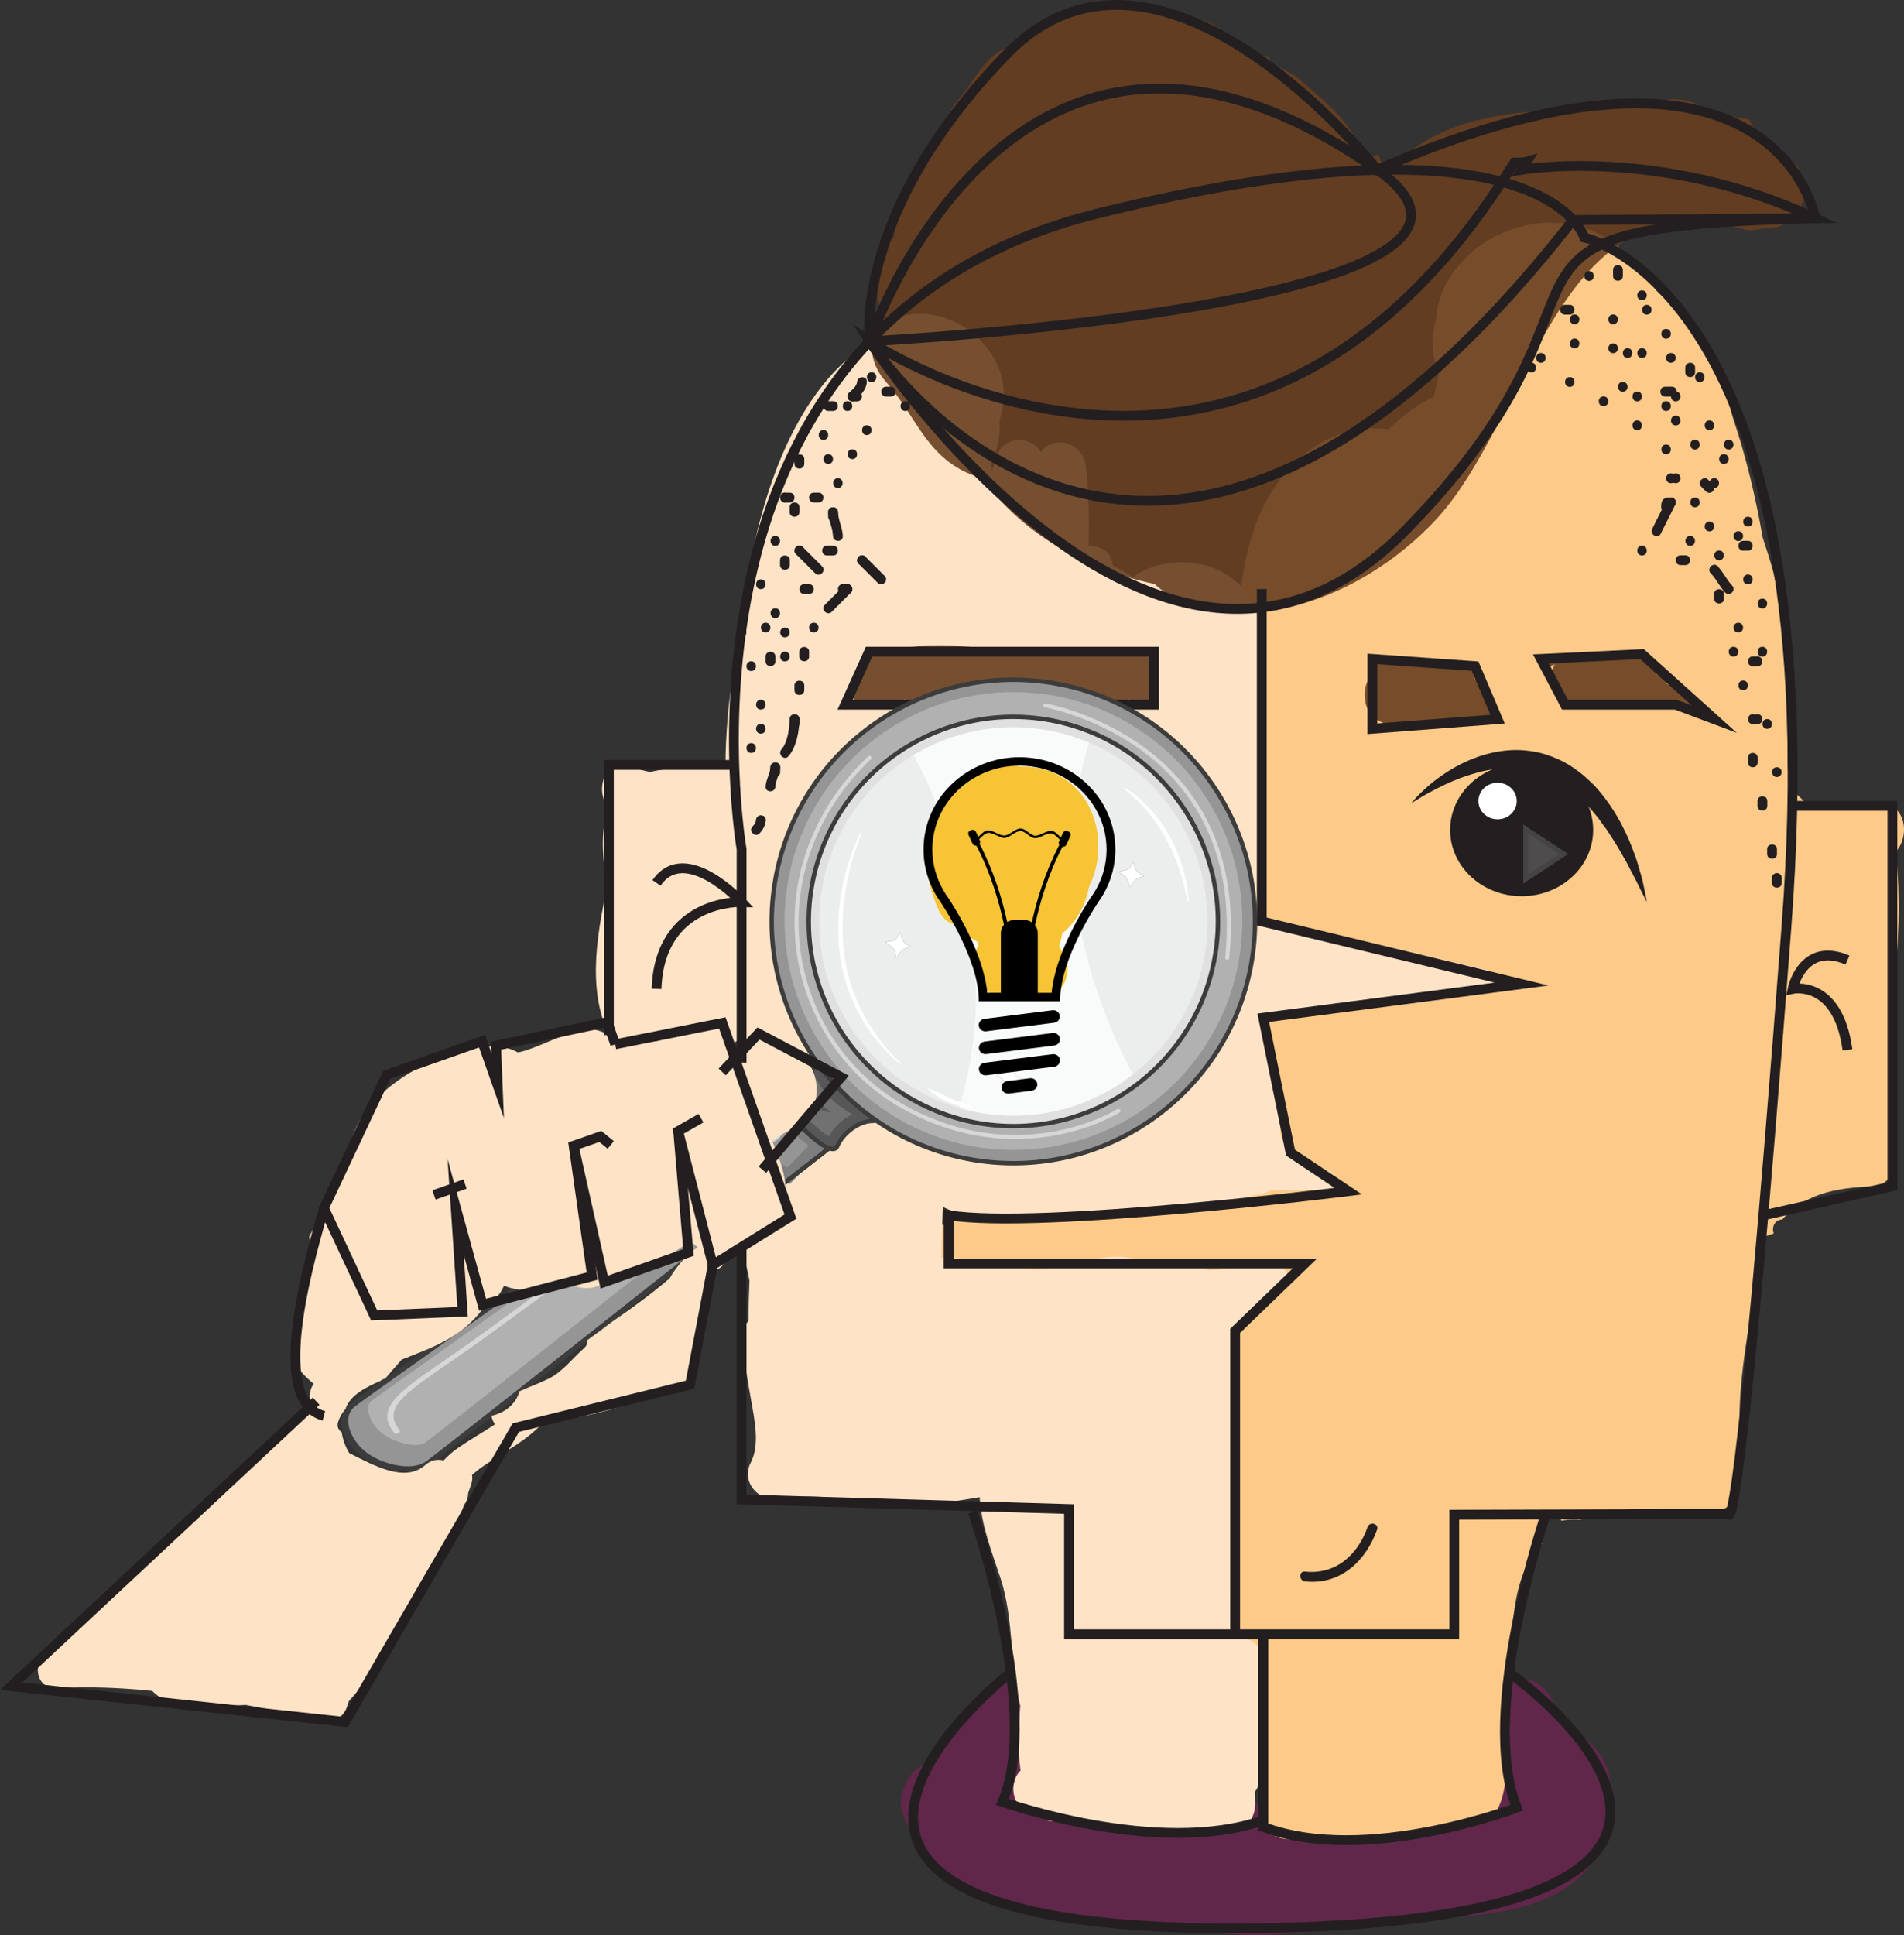 <?xml version="1.0" encoding="utf-8"?>
<!-- Generator: Adobe Illustrator 17.0.0, SVG Export Plug-In . SVG Version: 6.00 Build 0)  -->
<!DOCTYPE svg PUBLIC "-//W3C//DTD SVG 1.1//EN" "http://www.w3.org/Graphics/SVG/1.1/DTD/svg11.dtd">
<svg version="1.1" id="Layer_1" xmlns="http://www.w3.org/2000/svg" xmlns:xlink="http://www.w3.org/1999/xlink" x="0px" y="0px"
	 width="241.435px" height="245.306px" viewBox="0 0 241.435 245.306" enable-background="new 0 0 241.435 245.306"
	 xml:space="preserve">
<rect x="0" y="0" width="241.435" height="245.306" fill="#333333" stroke="none"/>
<g>
	<path fill="#61274B" d="M198.682,218.786c-0.367-0.221-0.727-0.343-1.078-0.408c-0.158-0.784-0.371-1.589-0.647-2.419
		c-0.929-2.776-3.798-3.908-6.396-2.602c-7.356,3.698-8.206,13.566-15.253,17.719c-1.395,0.821-2.859,1.482-4.371,2.017
		c-0.041-1.621-0.988-3.079-3.146-3.38c-10.127-1.417-20.16-2.495-30.305-0.622c-1.185,0.219-2.036,0.92-2.55,1.831
		c-1.34-0.576-2.655-1.182-3.958-1.799c0.121-0.542,0.227-1.083,0.322-1.623c1.913-0.973,3.639-2.308,5.188-3.829
		c2.864-2.814-1.536-7.209-4.397-4.398c-0.264,0.258-0.537,0.483-0.809,0.72c-0.107-0.467-0.236-0.935-0.396-1.402
		c0.431-0.234,0.849-0.453,1.241-0.655c3.571-1.828,0.423-7.196-3.14-5.37c-4.492,2.301-9.415,6.033-10.896,10.851
		c-1.861,0.346-3.298,2.012-3.622,3.82c-0.338,0.794-0.38,1.753,0.071,2.856c5.15,12.568,22.41,14.91,36.613,14.569
		c7.26,1.108,14.569,0.881,21.639-1.407c0.482,0.39,1.119,0.631,1.928,0.608c1.256-0.035,2.922-0.311,4.817-0.782
		c10.751,0.101,22.595-1.451,24.306-12.076c0.139-0.851-0.049-1.587-0.413-2.193C204.998,225.504,204.049,222.023,198.682,218.786z"
		/>
	<path fill="#FDCA89" d="M240.393,107.98c1.975-2.188,1.152-6.521-2.539-6.246c-0.248,0.018-0.5,0.041-0.748,0.062
		c-0.442-0.04-0.899-0.001-1.347,0.112c-2.111,0.185-4.257,0.377-6.38,0.356c-0.713-0.831-1.512-1.582-2.369-2.256
		c-0.098-0.969-0.215-1.937-0.34-2.903c0.002-6.766-0.109-13.506-0.945-20.25c-0.371-2.993-1.264-5.863-2.214-8.719
		c-0.88-5.112-2.087-10.182-3.78-15.199c-0.941-3.43-2.152-6.756-3.881-9.915c-1.422-2.594-3.839-4.289-5.841-6.206
		c-0.681-1.175-1.563-2.209-2.583-3.101c-8.113-10.856-24.58-4.014-25.332,6.727c-0.597,2.208-0.591,4.543,0.268,6.771
		c0.027,0.072,0.058,0.143,0.086,0.215c-0.221,0.935-0.422,1.874-0.626,2.814c-2.128,1.079-4.046,2.499-5.759,4.172
		c-3.829-0.529-7.867,0.634-11.331,3.744c-7.329,6.584-7.956,17.526-7.682,26.697c0.315,10.529,0.875,20.936,0.875,31.496
		c0,11.572-0.14,23.131-0.286,34.695c-0.261,0.039-0.518,0.099-0.766,0.186c-6.289,0.68-12.514,1.695-18.853,1.817
		c-6.779,0.131-13.222,0.218-19.651,2.622c-3.098,1.157-3.995,6.497,0,7.197c6.968,1.221,13.818,2.777,20.933,2.452
		c5.098-0.233,10.025-1.886,14.982-3.35c-0.433,9.673-1.243,19.331-0.121,28.994c1.506,12.983,5.698,25.409,5.627,38.593
		c-0.016,2.946,2.769,4.078,4.941,3.42c0.229,0.147,0.465,0.284,0.705,0.414c3.55-0.131,7.085-0.383,10.64-0.592
		c3.6-0.212,7.926-0.056,11.067-2.052c0.623-0.396,1.223-0.163,1.564,0.289c1.104-1.109,1.867-2.759,2.183-5.212
		c0.302-2.351,0.411-4.632,0.548-6.898c-0.16-0.248-0.258-0.548-0.211-0.901c0.869-6.426-0.848-17.184,4.311-22.351v-2.505
		c0-1.477,2.061-1.599,2.443-0.393c0.779-0.14,1.57-0.198,2.354-0.114c4.893-1.875,10.72-1.443,15.771-0.71
		c0.258,0.037,0.438,0.145,0.583,0.274c0.321-0.2,0.623-0.419,0.894-0.669c2.824-0.384,3.682-3.552,2.559-5.624
		c0.443-2.606,0.389-5.396,0.455-7.416c0.152-4.766,1.012-9.449,1.768-14.148c0.295-1.446,0.531-2.908,0.705-4.371
		c0.041-0.335,0.125-1.243,0.197-2.306c0.029-0.277,0.066-0.553,0.092-0.83c0.527-0.143,1.043-0.326,1.561-0.499
		c-0.289-0.734,0.066-1.741,1.078-1.769c3.189-3.646,7.641-4.072,12.242-4.241c0.012-0.016,0.026-0.03,0.039-0.046
		c1.902-0.918,2.174-2.696,1.506-4.204c0.178-1.266,0.199-2.548,0.168-3.668c-0.016-0.543-0.029-1.064-0.045-1.599
		c0.858-1.341,0.676-3.012-0.096-4.247c-0.061-3.449-0.032-6.846,0.317-10.47C240.719,120.034,241.061,114.015,240.393,107.98z"/>
	<path fill="#FFE3C6" d="M188.423,122.925c-9.505-2.083-18.917-4.853-28.632-5.501V80.896c0-9.253-10.342-11.833-16.114-7.748
		c-0.849-0.501-1.698-0.992-2.552-1.486c-0.131-1.706-1.601-2.517-3.1-2.443c0.119-3.337,0.037-6.699-0.316-10.094
		c-0.309-2.972-4.227-4.181-5.699-1.784c-1.221-2.161-4.809-2.191-5.695,0.645c-0.186,0.589-0.354,1.181-0.523,1.772
		c-0.026-0.385-0.051-0.771-0.082-1.156c0.826-1.67,1.184-3.521,1.032-5.342c3.597-10.477-11.546-18.991-17.47-9.13
		c-8.705,6.004-12.785,19.109-14.369,28.784c-1.221,7.452-2.887,15.917-2.91,24.114c-3.146,0.403-6.644,0.096-9.541,0.844
		c-0.783-0.155-1.574-0.366-2.385-0.695c-3.238-1.316-4.867,3.08-2.812,5.22c-0.115,0.292-0.231,0.581-0.328,0.908
		c-0.752,2.578-0.546,5.73,0.136,8.889c-1.598,7.024-2.648,14.395,0.736,20.031c1.473,2.454,4.629,1.551,5.563-0.418
		c0.041-0.01,0.084-0.008,0.126-0.02c1.321-0.322,2.942-0.865,4.596-1.265c0.633,0.567,1.306,1.096,2.028,1.573
		c1.146,0.761,2.848,0.445,3.828-0.52c0.09,1.612,0.183,3.223,0.276,4.829c0.108,1.846,0.494,3.417,1.103,4.766
		c-0.254,2.242-0.459,4.486-0.602,6.738c-0.043,0.09-0.09,0.172-0.125,0.27c-1.665,4.435-0.951,8.354,0.174,12.849
		c0.109,0.437,0.183,0.879,0.27,1.319c-0.07,1.704-0.115,3.408-0.128,5.109c-0.467,0.496-0.766,1.179-0.739,2.075
		c0.08,2.626,0.605,5.224,1.047,7.808c0.411,2.41,1.192,5.74,0,8.039c-1.436,2.765,1.49,5.268,3.732,4.573
		c0.031-0.002,0.059,0,0.09-0.005c1.693-0.242,3.383-0.262,5.071-0.182c0.601,0.361,1.319,0.594,2.189,0.605
		c1.096,0.014,2.177-0.035,3.255-0.108c1.46,0.167,2.919,0.334,4.379,0.431c3.32,0.22,6.836-0.302,10.29-0.894
		c0.202,3.501,1.497,6.778,2.642,10.259c1.705,5.188,1.174,10.883,2.512,16.22c-0.268,2.746-0.345,5.487,0.031,8.179
		c-1.715,1.679-1.027,5.411,2.083,5.411c0.046,0,0.085-0.011,0.129-0.012c0.41,0.394,0.88,0.71,1.375,0.991
		c4.928,0.259,9.788,1.233,14.733,1.443c2.738,0.117,7.207,0.822,10.069-0.491c0.853-0.819,1.38-1.984,1.373-3.176
		c-0.003-0.504-0.014-1.008-0.02-1.511c0.328-0.434,0.566-0.96,0.642-1.599c0.588-4.96,0.33-9.948,0.311-14.929
		c-0.005-1.407-0.779-2.309-1.775-2.729c-0.508-0.896-1.332-1.502-2.268-1.815v-29.2c0.281-2.838,0.545-5.679,0.622-8.553
		c0.003-0.096-0.029-0.166-0.044-0.25c0.42-0.464,0.953-0.91,1.628-1.344c1.995-1.282,3.417-2.364,4.777-4.309
		c0.508-0.728,0.106-1.374-0.512-1.645c-0.202-0.238-0.476-0.421-0.815-0.473c-0.229-0.082-0.488-0.067-0.758,0.024
		c-0.75,0.104-1.502,0.184-2.252,0.27c-0.447-0.366-1.109-0.487-1.66,0.005c-0.047,0.042-0.095,0.077-0.141,0.119
		c-0.1,0.03-0.191,0.064-0.287,0.096c-1.139,0.108-2.281,0.181-3.422,0.256c-0.561-0.562-1.303-0.921-2.113-0.836
		c-1.665,0.174-3.332,0.245-5.001,0.279c-1.72-1.091-4.063-1.339-6.108-1.057c-2.986,0.41-5.49,1.555-8.58,1.506
		c-3.526-0.056-7.081-1.008-10.564-1.506c-0.516-0.074-0.994-0.044-1.453,0.03c0.022-2.15,0.104-4.303,0.18-6.452
		c3.231,1.657,8.154,1.493,11.375,1.312c8.953-0.505,19.613,0.167,28.11-2.821h0.177c0.665,0,1.283-0.224,1.793-0.591
		c1.711-0.008,3.42-0.024,5.13-0.026c0.722,0.098,1.507,0.095,2.379-0.05c1.581-0.26,0.909-2.658-0.661-2.399
		c-0.09,0.016-0.174,0.016-0.262,0.025c-0.109-0.03-0.211-0.069-0.341-0.069c-0.323,0-0.644,0.004-0.967,0.005
		c-1.862-0.421-3.089-2.257-3.951-4.663c0.263-4.939-1.768-10.208-1.917-15.13c2.928-0.238,5.861-0.386,8.785-0.797
		c4.799-0.675,9.529-1.786,14.329-2.43h2.382c0.331,0,0.578-0.123,0.771-0.292c0.357,0.082,0.715,0.169,1.074,0.247
		C189.327,125.668,189.991,123.269,188.423,122.925z M113.854,142.87c-0.684-0.48-1.523-0.726-2.308-0.66
		c0.292-1.1-0.134-2.104-0.894-2.788v-0.097c2.121-0.158,4.307-1.106,6.032-2.56c0.049,0.373,0.074,0.759,0.134,1.124
		c0.323,1.648,0.479,3.318,0.516,4.999C116.172,142.887,115.011,142.883,113.854,142.87z M139.872,143.833
		c-5.148,2.281-10.925,0.11-16.184-0.614c0.033-1.013-0.076-2.044-0.23-3c-0.579-3.6-0.894-7.119-0.878-10.582
		c1.417,0.215,2.882-0.421,3.2-2.198c0.548-3.057,1.21-6.099,1.936-9.133c0.555-0.229,1.072-0.65,1.482-1.319
		c3.246-5.281,4.436-11.209,5.551-17.192c0.777-0.795,1.563-1.569,2.344-2.302c1.019-0.958,1.959-1.856,2.795-2.79v45.283
		c0,1.359,0.235,2.563,0.637,3.63C140.309,143.665,140.092,143.735,139.872,143.833z"/>
	<path opacity="0.9" fill="#683F21" d="M227.937,21.044c-2.579-1.442-4.753-3.184-6.132-5.894c-1.623-0.336-3.24-0.582-4.848-0.72
		c-1.491-1.401-3.588-2.195-6.113-1.71c-2.445,0.469-4.892,0.826-7.279,1.235c-10.377-0.26-21.324,0.445-27.856,8.113
		c-0.267-0.861-0.601-1.697-0.958-2.515c-0.598,0.505-1.783,0.454-2.182-0.522c-1.684-4.14-5.066-6.554-8.219-9.339
		c-0.868-0.532-1.771-1.004-2.707-1.414c-0.482-0.211-0.651-0.583-0.639-0.964c-1.369-0.467-2.765-0.871-4.209-1.146
		c-1.125-2.264-3.465-3.853-6.128-3.853h-2.423c-0.646-0.478-1.379-0.86-2.186-1.103c-2.549-0.767-5.117-0.578-7.727-0.555
		c-1.938,0.017-3.705,0.854-4.96,2.177c-0.208,0.067-0.415,0.121-0.623,0.193c-1.294,0.45-2.554,1.013-3.779,1.651
		c0.044,0.533-0.202,1.072-0.878,1.239c-3.173,0.781-4.799,4.951-6.907,7.139c-0.054,0.056-0.114,0.075-0.17,0.118
		c-1.569,3.111-2.816,6.459-4.921,9.268c-0.326,0.438-0.797,0.576-1.234,0.524c-0.205,1.21-0.334,2.426-0.418,3.646
		c-0.617,0.997-0.971,2.156-1.055,3.342c-2.176,2.733-2.73,6.656-1.658,10c-1.567,2.422-1.838,5.716,0.617,8.46
		c3.8,4.253,5.045,9.403,10.795,11.75c0.498,0.203,1.014,0.374,1.535,0.534c2.5,3.616,5.994,6.602,9.885,8.856
		c3.578,2.071,7.632,3.595,11.845,4.479c1.98,1.86,4.687,3.127,8.284,3.494c10.152,1.038,20.176-4.149,27.045-11.281
		c12.441-12.92,15.473-43.897,39.27-37.22c0.314,0.089,0.621,0.149,0.922,0.196c1.176-0.166,2.348-0.318,3.521-0.426
		c1.832-0.818,3.123-2.514,3.688-4.439C228.745,23.245,228.375,22.128,227.937,21.044z"/>
	<path opacity="0.9" fill="#683F21" d="M188.723,88.407c-0.158-0.1-0.329-0.166-0.493-0.25c-0.341-0.905-0.767-1.606-1.27-2.168
		c0.032-0.455,0.151-0.874-0.03-1.318c-0.105-0.261-0.299-0.458-0.599-0.457c-0.612,0.001-1.251-0.009-1.825,0.229
		c-0.007,0.002-0.01,0.007-0.017,0.011c-1.011-0.307-2.196-0.434-3.584-0.469c-1.091-0.027-2.413-0.023-3.661,0.174
		c-0.292-0.452-0.784-0.775-1.488-0.775c-1.35,0-1.941,1.174-1.777,2.205c-0.635,0.651-1.009,1.553-0.928,2.817
		c0.381,5.937,11.146,3.544,14.73,3.478C189.655,91.85,190.305,89.387,188.723,88.407z"/>
	<path opacity="0.9" fill="#683F21" d="M214.635,89.067c-1.151-0.889-2.155-1.831-3.392-2.459c0.052-0.119,0.108-0.232,0.153-0.363
		c0.123-0.375-0.208-0.806-0.601-0.788c-0.251,0.011-0.466,0.046-0.671,0.093c0.198-1.734-1.778-2.68-3.225-2.939
		c-1.899-0.34-3.736,0.016-5.531,0.64c-0.425,0.147-0.893,0.327-1.356,0.533c-1.372-0.632-3.063-1.221-4.169-0.219
		c-0.598,0.54,0.285,1.417,0.879,0.88c0.117-0.106,0.272-0.163,0.445-0.198c-0.512,0.696-0.566,1.77,0.037,2.459
		c-0.184,1.367,0.705,2.709,2.164,2.977c1.613,0.296,3.336,0.034,4.945-0.157c1.297-0.153,2.691-0.281,3.983-0.619
		c0.29-0.012,0.579-0.007,0.862,0.018c0.372,0.361,0.865,0.497,1.378,0.232c1.213,0.293,2.398,0.757,3.616,1.046
		C214.887,90.376,215.172,89.481,214.635,89.067z"/>
	<path opacity="0.9" fill="#683F21" d="M146.249,86.826c-0.184-0.984-0.223-2.071-0.416-3.11c-0.184-1.001-1.378-1.555-2.295-1.302
		c-0.248,0.068-0.455,0.182-0.635,0.322c-0.646-0.15-1.361-0.107-2.098,0.243c-0.145,0.069-0.307,0.112-0.459,0.169
		c-3.091-0.041-6.178-0.171-9.265-0.332c-0.255-0.157-0.566-0.256-0.94-0.262c-4.432-0.073-12.482-1.777-17.698,0.203
		c-0.29-0.249-0.675-0.409-1.169-0.409c-1.373,0-1.958,1.212-1.766,2.255c-0.631,0.66-1.138,1.459-1.484,2.432
		c-0.569,1.598,1.041,2.545,2.327,2.19c0.581,0.434,1.36,0.428,2.072,0.124c0.769-0.327,1.568-0.524,2.379-0.671
		c0.26,0.371,0.668,0.637,1.221,0.696c0.492,0.585,1.253,0.947,2.3,0.852c4.971-0.457,10.059-0.771,15.05-0.594
		c3.366,0.119,6.646,0.271,9.778-0.957c0.477,0.426,1.191,0.613,1.793,0.448C145.987,88.836,146.432,87.826,146.249,86.826z"/>
	<polygon fill="none" stroke="#231F20" stroke-width="1.244" stroke-miterlimit="10" points="146.342,82.617 146.342,89.333 
		107.165,89.333 110.196,82.617 	"/>
	<g>
		<g>
			<g>
				<path fill="#969595" d="M44.729,178.1c2.211-1.74,52.52-37.183,54.09-38.304c0.914-0.653,2.666,0.577,4.227,2.013
					c1.861,1.21,3.449,2.562,2.574,3.245c-1.504,1.172-49.02,38.776-51.348,40.425c-2.25,1.594-6.315,0.275-8.102-1.095
					l-0.002,0.002c-0.024-0.017-0.045-0.037-0.067-0.053c-0.024-0.02-0.051-0.038-0.075-0.056l0.002-0.002
					C44.257,182.894,42.592,179.781,44.729,178.1z"/>
				<path fill="#B1B1B1" d="M47.094,177.605c1.479-1.163,28.182-20.007,41.326-29.282c0.903,1.681,2.523,3.093,4.468,3.89
					c-12.466,9.852-37.429,29.571-38.973,30.666c-1.05,0.742-3.903,0.012-5.35-1.096c-0.011-0.006-0.072-0.054-0.072-0.054
					l-0.049-0.038c-1.182-0.923-2.008-2.564-1.707-3.553C46.801,177.926,46.917,177.744,47.094,177.605z"/>
				<path fill="#3B3C3B" d="M99.454,139.299c-0.334,0.007-0.643,0.106-0.895,0.285l-6.856,4.841
					c-14.771,10.421-45.508,32.105-47.251,33.478l0,0c-2.313,1.821-0.727,5.065,1.246,6.607l0.107,0.081
					c0.001,0.003,0.043,0.032,0.045,0.034c2,1.531,6.24,2.792,8.678,1.066c1.832-1.297,30.83-24.213,44.766-35.226l6.602-5.213
					c0.238-0.187,0.374-0.419,0.389-0.673c0.041-0.724-0.918-1.714-2.898-2.996C101.694,140.027,100.406,139.28,99.454,139.299z
					 M46.483,184.14c0,0-0.023-0.019-0.057-0.045c0,0-0.045-0.035-0.074-0.061c-1.395-1.087-2.562-3.131-2.1-4.652
					c0.123-0.408,0.365-0.78,0.753-1.083c1.723-1.356,33.597-23.844,47.208-33.445l6.862-4.845c0.05-0.036,0.12-0.073,0.258-0.075
					c0.397-0.008,1.364,0.253,3.409,2.13c2.395,1.556,2.723,2.296,2.705,2.597c-0.005,0.104-0.057,0.157-0.104,0.194l-6.605,5.217
					c-12.841,10.148-42.914,33.913-44.723,35.193C52.096,186.627,48.276,185.511,46.483,184.14z"/>
			</g>
			<g>
				<path fill="#7E7E7E" d="M94.981,144.414c3.258-2.925,5.529-4.961,5.782-5.192c0.578-0.526,1.845,0.692,2.998,2.083
					c1.341,1.208,2.507,2.524,1.958,3.08c-0.244,0.247-2.43,2.492-5.554,5.7C97.84,148.889,96.051,146.841,94.981,144.414z"/>
				<path fill="#969595" d="M99.325,141.656c0.691,1.516,1.931,2.656,3.225,3.574c-1.234,1.266-2.582,2.634-2.727,2.782
					c-1.399-0.878-2.572-2.17-3.398-3.753C96.723,143.992,98.145,142.714,99.325,141.656z"/>
				<path fill="#3B3C3B" d="M101.944,138.982c-0.221-0.046-0.432-0.007-0.607,0.113l-4.439,2.992l-2.003,1.351
					c-0.101,0.067-0.146,0.192-0.112,0.309c0.768,2.7,2.352,5.001,4.461,6.484c0.1,0.072,0.235,0.068,0.332-0.007l6.286-4.877
					c0.17-0.13,0.272-0.317,0.296-0.542c0.07-0.643-0.508-1.684-1.742-3.148C103.385,139.991,102.576,139.116,101.944,138.982z
					 M99.411,149.641c-1.873-1.375-3.291-3.439-4.022-5.862c0.302-0.202,1.822-1.227,1.822-1.227l4.441-2.995
					c0.036-0.025,0.084-0.047,0.174-0.028c0.266,0.056,0.891,0.445,2.134,2.454c1.495,1.776,1.669,2.491,1.64,2.759
					c-0.002,0.022-0.007,0.042-0.012,0.059c-0.016,0.052-0.043,0.079-0.068,0.1l-5.053,3.92
					C100.467,148.822,99.672,149.439,99.411,149.641z"/>
			</g>
			<g>
				<path fill="#575757" d="M110.749,142.091c-1.738-0.033-3.84,1.463-4.602,3.234c-0.863,2.002-8.229-5.704-6.523-6.225
					c1.254-0.384,3.319-2.34,3.649-4.423C103.604,132.595,112.591,142.125,110.749,142.091z"/>
				<path fill="#717171" d="M101.823,138.766c0.872,1.186,2.133,2.061,3.595,2.294c-1.16-0.975-2.347-1.767-2.931-2.95
					c0.391-0.43,0.748-0.914,1.037-1.44c0.82,2.013,2.606,3.477,4.558,4.595c-1.21,0.581-2.312,1.582-2.944,2.769
					c-1.131-0.468-3.837-3.134-4.516-4.423C101.01,139.404,101.421,139.116,101.823,138.766z"/>
				<path fill="#3B3C3B" d="M103.706,134.105c-0.379-0.041-0.651,0.16-0.709,0.528c-0.316,1.985-2.288,3.841-3.455,4.198
					c-0.309,0.095-0.473,0.352-0.451,0.703c0.104,1.649,4.453,6.061,6.289,6.38c0.662,0.115,0.926-0.25,1.024-0.479
					c0.729-1.691,2.716-3.095,4.339-3.065l0,0c0.306,0.006,0.515-0.174,0.534-0.458C111.37,140.491,105.354,134.289,103.706,134.105
					z M110.707,141.815c-1.818-0.008-4.016,1.536-4.817,3.398c-0.032,0.072-0.091,0.206-0.413,0.149
					c-1.68-0.292-5.749-4.61-5.826-5.863c-0.003-0.032-0.003-0.055,0-0.073c0.007-0.045,0.029-0.051,0.055-0.06
					c1.331-0.407,3.49-2.42,3.845-4.646c0,0,0.012-0.041,0.015-0.053c0-0.002,0-0.004,0-0.004c0.002-0.001,0.279-0.097,1.338,0.687
					C107.403,137.203,110.627,141.053,110.707,141.815z"/>
			</g>
			<g>
				<circle fill="#969595" cx="128.497" cy="116.816" r="30.642"/>
				<circle fill="#B1B1B1" cx="128.507" cy="116.757" r="29.016"/>
				<path fill="#3B3C3B" d="M133.358,86.279c-16.838-2.681-32.719,8.838-35.398,25.676c-2.68,16.839,8.838,32.72,25.678,35.4
					c16.838,2.68,32.719-8.838,35.398-25.678C161.717,104.84,150.198,88.959,133.358,86.279z M123.724,146.801
					c-16.533-2.631-27.844-18.224-25.211-34.757c2.632-16.533,18.224-27.844,34.757-25.212
					c16.535,2.633,27.844,18.225,25.211,34.759C155.85,138.123,140.258,149.434,123.724,146.801z"/>
			</g>
			<circle fill="#E0E0E0" cx="128.498" cy="116.817" r="25.943"/>
			<circle opacity="0.6" fill="#F4F5F5" cx="128.497" cy="116.816" r="24.617"/>
			<path opacity="0.7" fill="#FFFFFF" d="M123.338,120.48c-1.093-8.34-3.369-17.114-7.479-24.783
				c4.786-2.867,10.567-4.136,16.508-3.19c2.019,0.322,3.935,0.883,5.735,1.644c-4.422,14.352-1.25,29.146,5.563,42.049
				c-5.197,4.066-12.005,6.047-19.037,4.927c-1.027-0.163-2.025-0.395-3-0.676C123.496,134.052,124.309,127.408,123.338,120.48z"/>
			<path fill="#3B3C3B" d="M132.62,90.921c-14.279-2.273-27.745,7.495-30.019,21.774c-2.272,14.279,7.495,27.746,21.774,30.019
				c14.279,2.273,27.745-7.495,30.019-21.774C156.666,106.659,146.899,93.194,132.62,90.921z M124.463,142.159
				c-13.975-2.224-23.533-15.402-21.31-29.376c2.226-13.974,15.403-23.533,29.378-21.309c13.974,2.225,23.532,15.403,21.309,29.377
				C151.616,134.825,138.438,144.384,124.463,142.159z"/>
			<g>
				<path fill="#FFFFFF" d="M142.487,99.852c-0.109,0.132,3.156,2.302,5.385,6.493c2.262,4.144,2.623,8.025,2.805,7.992
					c0.12,0.029-0.006-3.993-2.329-8.253C146.053,101.773,142.51,99.71,142.487,99.852z"/>
				<path fill="#FFFFFF" d="M117.74,138.018c-0.083,0.1,0.983,1.034,2.569,1.731c1.602,0.662,3.027,0.751,3.036,0.624
					c0.022-0.173-1.288-0.49-2.823-1.125C119,138.58,117.842,137.882,117.74,138.018z"/>
				<path fill="#FFFFFF" d="M109.296,105.187c0.1-0.118-3.917,6.663-2.796,15.843c1.253,9.297,7.881,14.175,7.828,13.881
					c0.21,0.035-6.084-4.906-7.292-13.956C105.93,112.014,109.656,105.203,109.296,105.187z"/>
			</g>
			<g>
				<path fill="#D7D7D7" d="M132.598,89.175c0.066,0.011,6.604,1.18,12.699,5.721c5.638,4.199,12.045,12.213,10.572,26.553
					c-0.015,0.141-0.14,0.243-0.281,0.229c-0.139-0.015-0.242-0.14-0.227-0.281c1.446-14.092-4.831-21.96-10.353-26.078
					c-5.998-4.476-12.433-5.628-12.496-5.64c-0.139-0.024-0.232-0.157-0.209-0.295C132.329,89.244,132.46,89.151,132.598,89.175z"/>
			</g>
			<g>
				<path fill="#D7D7D7" d="M110.441,95.891c0.097,0.103,0.093,0.265-0.01,0.362c-6.794,6.447-10.057,15.209-8.955,24.039
					c1.042,8.351,5.938,15.733,13.095,19.744c14.749,8.266,26.988,0.643,27.111,0.565c0.119-0.075,0.277-0.04,0.353,0.078
					c0.077,0.119,0.042,0.278-0.077,0.354c-0.125,0.081-12.611,7.871-27.637-0.549c-7.299-4.092-12.289-11.615-13.353-20.128
					c-1.124-8.993,2.198-17.912,9.11-24.473C110.18,95.784,110.344,95.789,110.441,95.891z"/>
			</g>
			<g>
				<path fill="#D7D7D7" d="M99.344,142.878c0.131,0.051,0.195,0.199,0.145,0.331c-0.027,0.072-0.705,1.765-2.273,1.724
					c-0.141-0.004-0.252-0.122-0.248-0.263c0.003-0.141,0.122-0.253,0.264-0.249c1.205,0.032,1.775-1.385,1.78-1.398
					C99.065,142.892,99.213,142.826,99.344,142.878z"/>
			</g>
			<g>
				<path fill="#D7D7D7" d="M87.108,150.474c0.133,0.105,0.372,0.093,0.537-0.027l-25.809,18.872
					c-1.852,1.352-3.54,2.516-5.029,3.542c-5.703,3.929-8.307,5.722-6.148,8.428c0.101,0.125,0.031,0.307-0.154,0.406
					c-0.186,0.099-0.417,0.077-0.517-0.049c-2.47-3.097,0.479-5.13,6.36-9.182c1.485-1.023,3.168-2.182,5.011-3.528l25.808-18.87
					C87,150.186,86.975,150.369,87.108,150.474z"/>
			</g>
			<g>
				<path fill="#FFFFFF" d="M126.375,136.317c0.021-0.138,0.92-0.159,1.187-0.354c0.267-0.193,0.585-0.842,0.682-0.826
					c0.097,0.016,0.021,0.496,0.408,1.035c0.384,0.541,0.913,0.571,0.901,0.65c-0.012,0.081-0.615,0.117-1.005,0.439
					c-0.39,0.32-0.728,0.961-0.794,0.95c-0.067-0.011-0.125-0.735-0.428-1.154C127.022,136.638,126.36,136.404,126.375,136.317z"/>
				<path fill="#C9C9CA" d="M128.249,135.106c-0.064-0.01-0.134,0.09-0.288,0.317c-0.125,0.186-0.28,0.417-0.417,0.515
					c-0.131,0.094-0.428,0.147-0.689,0.194c-0.326,0.06-0.496,0.094-0.511,0.18l0,0c-0.009,0.055,0.071,0.101,0.243,0.202
					c0.211,0.124,0.531,0.31,0.715,0.562c0.189,0.264,0.281,0.647,0.342,0.902c0.047,0.2,0.063,0.258,0.105,0.265
					c0.045,0.007,0.088-0.051,0.23-0.253c0.143-0.205,0.36-0.515,0.59-0.705c0.238-0.197,0.562-0.286,0.773-0.344
					c0.162-0.044,0.235-0.063,0.242-0.114c0.009-0.05-0.049-0.073-0.15-0.113c-0.175-0.07-0.5-0.199-0.758-0.56
					c-0.24-0.338-0.299-0.651-0.333-0.839C128.319,135.186,128.307,135.116,128.249,135.106z M129.522,136.812
					c-0.016,0.017-0.109,0.044-0.195,0.067c-0.219,0.061-0.549,0.151-0.799,0.356c-0.236,0.194-0.457,0.509-0.603,0.718
					c-0.074,0.105-0.151,0.215-0.157,0.23c-0.016-0.017-0.039-0.121-0.064-0.222c-0.061-0.259-0.152-0.65-0.352-0.924
					c-0.191-0.263-0.518-0.452-0.734-0.58c-0.092-0.054-0.193-0.113-0.207-0.139c0.016-0.043,0.277-0.092,0.455-0.124
					c0.269-0.048,0.574-0.103,0.715-0.205c0.146-0.107,0.306-0.343,0.434-0.532c0.085-0.125,0.19-0.282,0.223-0.289
					c0.017,0.008,0.031,0.087,0.043,0.158c0.037,0.192,0.095,0.517,0.346,0.865c0.267,0.375,0.605,0.509,0.784,0.581
					C129.41,136.772,129.516,136.822,129.522,136.812z"/>
			</g>
			<g>
				<path fill="#FFFFFF" d="M112.301,119.482c0.022-0.138,0.92-0.16,1.187-0.354c0.267-0.193,0.585-0.842,0.683-0.826
					c0.098,0.016,0.021,0.495,0.407,1.035c0.385,0.54,0.915,0.57,0.902,0.65c-0.013,0.079-0.614,0.117-1.005,0.438
					c-0.39,0.321-0.728,0.962-0.795,0.951c-0.066-0.011-0.125-0.735-0.428-1.154C112.948,119.803,112.288,119.57,112.301,119.482z"
					/>
				<path fill="#C9C9CA" d="M114.175,118.271c-0.063-0.011-0.134,0.09-0.288,0.317c-0.125,0.185-0.28,0.416-0.418,0.515
					c-0.13,0.094-0.426,0.147-0.688,0.194c-0.325,0.058-0.497,0.094-0.511,0.179l0,0c-0.01,0.056,0.07,0.102,0.243,0.203
					c0.212,0.124,0.53,0.31,0.714,0.562c0.19,0.264,0.281,0.647,0.342,0.901c0.048,0.2,0.063,0.259,0.105,0.266
					c0.047,0.007,0.088-0.051,0.231-0.254c0.144-0.204,0.359-0.515,0.591-0.704c0.238-0.198,0.56-0.285,0.771-0.344
					c0.162-0.044,0.236-0.064,0.244-0.114c0.007-0.051-0.049-0.073-0.151-0.114c-0.175-0.069-0.501-0.199-0.758-0.559
					c-0.241-0.338-0.299-0.652-0.333-0.839C114.246,118.351,114.233,118.28,114.175,118.271z M115.449,119.978
					c-0.015,0.017-0.11,0.044-0.197,0.067c-0.218,0.06-0.546,0.151-0.797,0.356c-0.235,0.194-0.456,0.509-0.603,0.717
					c-0.074,0.107-0.15,0.216-0.158,0.231c-0.014-0.016-0.039-0.12-0.063-0.221c-0.061-0.259-0.154-0.65-0.353-0.924
					c-0.19-0.263-0.518-0.453-0.733-0.58c-0.093-0.054-0.195-0.113-0.209-0.139c0.017-0.045,0.279-0.092,0.457-0.124
					c0.267-0.048,0.572-0.103,0.714-0.206c0.146-0.106,0.306-0.342,0.433-0.531c0.086-0.125,0.191-0.283,0.223-0.29
					c0.018,0.01,0.032,0.088,0.045,0.158c0.035,0.193,0.094,0.516,0.344,0.865c0.268,0.375,0.605,0.511,0.785,0.582
					C115.336,119.938,115.442,119.988,115.449,119.978z"/>
			</g>
			<g>
				<path fill="#FFFFFF" d="M141.877,110.545c0.021-0.137,0.92-0.159,1.186-0.353c0.268-0.193,0.585-0.842,0.682-0.826
					c0.098,0.016,0.022,0.495,0.408,1.035c0.386,0.541,0.914,0.57,0.902,0.65c-0.012,0.079-0.615,0.117-1.005,0.438
					c-0.39,0.321-0.727,0.962-0.794,0.951c-0.067-0.011-0.125-0.735-0.428-1.154C142.523,110.866,141.862,110.633,141.877,110.545z"
					/>
				<path fill="#C9C9CA" d="M143.75,109.335c-0.063-0.011-0.134,0.09-0.287,0.317c-0.127,0.185-0.281,0.416-0.418,0.515
					c-0.131,0.093-0.428,0.147-0.689,0.194c-0.326,0.058-0.496,0.093-0.511,0.179l0,0c-0.009,0.056,0.07,0.102,0.243,0.203
					c0.211,0.123,0.531,0.31,0.715,0.562c0.189,0.264,0.281,0.647,0.342,0.901c0.047,0.2,0.064,0.259,0.105,0.266
					c0.045,0.007,0.088-0.051,0.23-0.254c0.143-0.204,0.36-0.515,0.59-0.704c0.238-0.198,0.561-0.285,0.773-0.344
					c0.162-0.044,0.234-0.064,0.242-0.114c0.009-0.051-0.049-0.073-0.15-0.114c-0.176-0.069-0.501-0.199-0.757-0.559
					c-0.242-0.338-0.3-0.652-0.335-0.84C143.821,109.415,143.809,109.343,143.75,109.335z M145.024,111.041
					c-0.016,0.017-0.109,0.044-0.196,0.067c-0.218,0.059-0.548,0.151-0.798,0.356c-0.236,0.194-0.457,0.509-0.604,0.717
					c-0.072,0.107-0.15,0.216-0.156,0.231c-0.016-0.017-0.04-0.121-0.064-0.221c-0.061-0.259-0.152-0.651-0.352-0.924
					c-0.189-0.263-0.518-0.454-0.734-0.58c-0.092-0.054-0.194-0.113-0.207-0.139c0.016-0.045,0.277-0.092,0.455-0.124
					c0.269-0.048,0.573-0.103,0.715-0.207c0.145-0.105,0.306-0.341,0.434-0.531c0.084-0.127,0.19-0.283,0.223-0.29
					c0.016,0.009,0.031,0.088,0.043,0.158c0.037,0.193,0.095,0.516,0.346,0.865c0.267,0.376,0.605,0.51,0.784,0.582
					C144.912,111.001,145.018,111.051,145.024,111.041z"/>
			</g>
		</g>
	</g>
	<path fill="#FFE3C6" d="M102.838,135.295c-1.684-2.874-4.853-3.208-7.658-2.008c-0.717,0.306-1.4,0.662-2.066,1.046
		c-0.559-1.342-1.617-2.43-2.988-2.997c-1.773-0.928-3.992-1.039-5.955,0.366c-1.663,0.497-3.295,1.093-4.922,1.697
		c-0.494-0.898-1.191-1.679-2.055-2.186c-1.793-1.05-3.744-0.941-5.369-0.063c-1.161,0.418-2.292,0.907-3.434,1.377
		c-0.588,0.243-1.186,0.46-1.793,0.658c-0.238,0.075-0.481,0.137-0.727,0.194c-0.07,0.006-0.136,0.023-0.205,0.03
		c-1.262-0.695-2.819-0.902-4.397-0.688c-5.116,0.7-10.354,3.176-13.917,6.947c-1.989,2.105-3.114,5-3.502,7.821
		c-0.021,0.154-0.027,0.314-0.043,0.469c-0.82,0.865-1.355,1.991-1.508,3.224c-0.992,1.776-2.093,3.672-3.104,5.617
		c0.051,0.135,0.095,0.278,0.098,0.448c0.049,2.894-0.671,5.588-1.133,8.421c-0.369,2.261-0.512,4.539-1.013,6.768
		c0.619,1.051,1.476,2.052,2.632,2.987c-0.514,0.722-0.598,1.511-0.408,2.235c-0.271,0.167-0.523,0.383-0.74,0.673
		c-1.898,2.518-3.984,4.852-6.18,7.078c-1.014,0.343-1.922,1.035-2.482,1.932c-0.243,0.391-0.479,0.789-0.722,1.181
		c-7.635,7.095-16.223,13.252-23.403,20.821c-0.144,0.153-0.263,0.312-0.359,0.474c-1.312,1.437-0.756,4.327,1.706,4.189
		c4.06-0.229,8.096-0.06,12.109,0.349c0.824,0.857,1.994,1.42,3.231,1.517c2.962,0.232,5.854,0.453,8.632,0.258
		c3.27,0.61,6.529,1.28,9.783,1.934c1.361,0.274,2.638-0.374,3.06-1.737c0.068-0.227,0.156-0.447,0.229-0.673
		c6.528-7.29,11.358-15.738,14.627-24.921c0.337-0.416,0.493-0.927,0.502-1.451c0.13-0.386,0.275-0.765,0.399-1.154
		c0.134-0.422,0.15-0.806,0.092-1.153c0.443-0.384,0.894-0.75,1.359-1.072c2.893-2.004,5.773-3.311,8.059-6.026
		c5.795,0.239,11.277-2.413,16.785-3.881c1.106-0.295,1.455-1.266,1.271-2.136c0.199-0.207,0.358-0.476,0.446-0.826
		c0.822-3.293,1.62-6.585,2.072-9.952c0.063-0.469-0.001-0.866-0.144-1.195c0.414-0.388,0.865-0.728,1.361-1.007
		c0.795-0.449,1.016-1.194,0.869-1.879c0.299-0.024,0.604-0.065,0.92-0.138c3.65-0.84,6.893-3.807,6.8-7.808
		c-0.052-2.318-0.892-4.448-1.771-6.454c0.927-0.638,1.901-1.199,2.944-1.645C103.639,141.756,104.234,137.678,102.838,135.295z
		 M84.897,162.07c-2.318,1.976-4.771,3.764-7.275,5.485c-1.041,0.802-2.099,1.578-3.16,2.348c0.05,0.333-0.051,0.688-0.395,0.988
		c-1.477,1.297-2.729,3.03-4.537,3.904c-1.226,0.594-2.482,1.044-3.685,1.592c-0.021,0.158-0.065,0.316-0.134,0.469
		c-0.633,1.451-1.932,2.289-3.389,2.626c0.06,0.398,0.216,0.776,0.457,1.072c-1.551,1.033-3.193,1.952-4.764,3.04
		c-0.639,0.441-1.221,0.977-1.777,1.548c-0.738-0.196-1.565-0.076-2.291,0.566c-2.574,2.28-6.406,0.122-9.655-1.496
		c-0.456-0.735-0.794-1.608-0.97-2.661c-0.399-0.257-0.643-0.717-0.443-1.313c0.211-0.627,0.529-1.157,0.926-1.618
		c0.605-1.836,2.782-2.829,4.441-3.562c0.168-0.158,0.365-0.246,0.574-0.266c0.697-0.808,1.4-1.625,2.119-2.437
		c3.942-1.548,7.671-2.83,10.355-6.539c0.048-0.066,0.074-0.131,0.115-0.197c1.195-0.548,2.021-1.513,2.508-2.639
		c1.615,0.738,3.58,0.621,5.187-0.199c0.758-0.019,1.488-0.201,2.156-0.506c1.395,0.932,3.162,1.336,4.595,0.734
		c3.65-1.537,7.642-2.784,10.875-5.125c0.275-0.199,0.511-0.428,0.761-0.646c0.294,0.327,0.627,0.619,0.991,0.869
		C87.007,159.109,85.829,160.492,84.897,162.07z"/>
	<path fill="none" stroke="#231F20" stroke-width="1.244" stroke-miterlimit="10" d="M77.209,142.939"/>
	<polyline fill="none" stroke="#231F20" stroke-width="1.244" stroke-miterlimit="10" points="93.489,96.969 77.209,96.969 
		77.209,131.213 	"/>
	<g>
		<polyline fill="none" stroke="#231F20" stroke-width="1.244" stroke-miterlimit="10" points="91.574,135.886 96.18,131.019 
			106.658,136.548 96.676,148.276 		"/>
		
			<line fill="none" stroke="#231F20" stroke-width="1.244" stroke-miterlimit="10" x1="58.967" y1="150.097" x2="55.03" y2="151.482"/>
		<polyline fill="none" stroke="#231F20" stroke-width="1.244" stroke-miterlimit="10" points="78.012,132.381 77.022,129.565 
			62.909,132.562 63.11,137.624 61.127,131.991 49.037,136.244 41.079,153.144 47.448,166.755 58.659,166.287 57.779,153.009 
			61.189,165.397 75.081,161.774 72.743,145.25 76.118,144.064 77.446,145.143 		"/>
		<polyline fill="none" stroke="#231F20" stroke-width="1.244" stroke-miterlimit="10" points="88.891,141.748 85.997,143.398 
			90.383,160.359 100.233,154.225 91.596,129.675 78.012,132.381 		"/>
		<polyline fill="none" stroke="#231F20" stroke-width="1.244" stroke-miterlimit="10" points="85.997,143.398 87.297,158.776 
			76.613,162.535 72.743,145.25 		"/>
		<polyline fill="none" stroke="#231F20" stroke-width="1.244" stroke-miterlimit="10" points="40.091,177.631 1.418,213.763 
			43.774,218.289 65.406,180.977 87.505,175.534 90.383,160.359 		"/>
		<path fill="none" stroke="#231F20" stroke-width="1.244" stroke-miterlimit="10" d="M41.079,153.144
			c-1.324,4.982-7.451,24.363-0.007,26.345"/>
	</g>
	<path fill="none" stroke="#231F20" stroke-width="1.244" stroke-miterlimit="10" d="M94.038,134.7"/>
	<path fill="none" stroke="#231F20" stroke-width="1.244" stroke-miterlimit="10" d="M94.038,134.7v-27.049
		c0,0-11.211-64.313,42.35-79.836c0.924-0.268,1.869-0.522,2.832-0.76c56.785-14.043,61.668,3.053,61.668,3.053
		s31.752,6.716,25.646,87.313c-6.105,80.597-7.327,74.491-7.327,74.491l-34.804,0.105v15.158h-48.845v-15.875l-41.52-1.221v-31.995"
		/>
	<path fill="none" stroke="#231F20" stroke-width="1.244" stroke-miterlimit="10" d="M196.004,191.981
		c0,0-8.549,24.963-3.664,37.175c0,0-19.125,7.327-32.152,2.442v-24.424"/>
	<path fill="none" stroke="#231F20" stroke-width="1.244" stroke-miterlimit="10" d="M123.345,191.675
		c0,0,8.793,25.078,3.769,36.747c0,0,19.671,7.003,33.074,2.335v-23.34"/>
	<path fill="none" stroke="#231F20" stroke-width="1.244" stroke-miterlimit="10" d="M191.354,212.018
		c0,0,44.141,31.181-31.166,32.402c-75.309,1.222-32.016-32.402-32.016-32.402"/>
	<path fill="none" stroke="#231F20" stroke-width="1.244" stroke-miterlimit="10" d="M159.998,74.679v42.131l32.954,7.937
		l-32.764,4.274l3.455,17.097l7.328,4.884c0,0-39.078,4.885-50.68,3.054v6.105h45.184l-8.854,8.549v38.465"/>
	<path fill="none" stroke="#231F20" stroke-width="1.244" stroke-miterlimit="10" d="M110.268,43.269c0,0,36.4,56.022,67.828,24.083
		c31.427-31.94,3.863-38.466,52.1-39.687c0,0-4.885-28.171-55.563-6.148c0,0-27.476-34.761-47.014-14.611
		C108.081,27.054,110.268,43.269,110.268,43.269z"/>
	<path fill="none" stroke="#231F20" stroke-width="1.244" stroke-miterlimit="10" d="M192.952,21.516c0,0,0.229-0.369,0.627-1.009
		c-0.191,0.056-0.396,0.096-0.627,0.096h-0.913c-0.518,0.791-1.05,1.606-1.601,2.452c-33.654,51.564-80.17,20.214-80.17,20.214
		s34.648,54.46,89.195-15.375l30.732-0.229C210.658,18.506,192.952,21.516,192.952,21.516z"/>
	<path fill="none" stroke="#231F20" stroke-width="1.244" stroke-miterlimit="10" d="M174.633,21.516
		c24.596,17.175-64.365,21.752-64.365,21.752S128.372-10.787,174.633,21.516z"/>
	<polyline fill="none" stroke="#231F20" stroke-width="1.244" stroke-miterlimit="10" points="227.268,102.157 239.965,102.157 
		239.965,150.391 223.604,154.065 	"/>
	<g>
		<g>
			<path fill="#231F20" d="M194.172,47.215c0.802,0,0.802-1.244,0-1.244S193.37,47.215,194.172,47.215L194.172,47.215z"/>
		</g>
	</g>
	<g>
		<g>
			<path fill="#231F20" d="M199.055,49.047c0.802,0,0.802-1.244,0-1.244C198.253,47.803,198.253,49.047,199.055,49.047
				L199.055,49.047z"/>
		</g>
	</g>
	<g>
		<g>
			<path fill="#231F20" d="M203.331,51.489c0.802,0,0.802-1.244,0-1.244S202.528,51.489,203.331,51.489L203.331,51.489z"/>
		</g>
	</g>
	<g>
		<g>
			<path fill="#231F20" d="M207.605,54.541c0.802,0,0.802-1.244,0-1.244S206.803,54.541,207.605,54.541L207.605,54.541z"/>
		</g>
	</g>
	<g>
		<g>
			<path fill="#231F20" d="M211.268,57.594c0.802,0,0.802-1.244,0-1.244S210.466,57.594,211.268,57.594L211.268,57.594z"/>
		</g>
	</g>
	<g>
		<g>
			<path fill="#231F20" d="M211.879,61.257c0.802,0,0.802-1.244,0-1.244S211.077,61.257,211.879,61.257L211.879,61.257z"/>
		</g>
	</g>
	<g>
		<g>
			<path fill="#231F20" d="M211.879,63.066c-0.326,0.001-0.707-0.007-0.956,0.242c-0.271,0.271-0.277,0.63-0.278,0.991
				c-0.002,0.802,1.242,0.802,1.244,0c0,0.014-0.003-0.254-0.004-0.243c-0.043,0.312-0.479,0.255-0.006,0.254
				C212.681,64.309,212.682,63.064,211.879,63.066L211.879,63.066z"/>
		</g>
	</g>
	<g>
		<g>
			<path fill="#231F20" d="M211.342,63.374c-0.611,1.221-1.222,2.443-1.832,3.664c-0.357,0.715,0.715,1.346,1.074,0.628
				c0.61-1.221,1.221-2.443,1.832-3.664C212.774,63.287,211.701,62.657,211.342,63.374L211.342,63.374z"/>
		</g>
	</g>
	<g>
		<g>
			<path fill="#231F20" d="M208.215,70.416c0.802,0,0.802-1.244,0-1.244S207.413,70.416,208.215,70.416L208.215,70.416z"/>
		</g>
	</g>
	<g>
		<g>
			<path fill="#231F20" d="M213.1,71.638c0.204,0,0.408,0,0.611,0c0.802,0,0.802-1.244,0-1.244c-0.204,0-0.408,0-0.611,0
				C212.298,70.394,212.298,71.638,213.1,71.638L213.1,71.638z"/>
		</g>
	</g>
	<g>
		<g>
			<path fill="#231F20" d="M217.374,72.859c0.802,0,0.802-1.244,0-1.244S216.571,72.859,217.374,72.859L217.374,72.859z"/>
		</g>
	</g>
	<g>
		<g>
			<path fill="#231F20" d="M216.934,72.677c0.706,0.737,1.125,1.701,1.832,2.442c0.555,0.581,1.433-0.299,0.88-0.88
				c-0.705-0.739-1.124-1.702-1.832-2.442C217.257,71.217,216.379,72.098,216.934,72.677L216.934,72.677z"/>
		</g>
	</g>
	<g>
		<g>
			<path fill="#231F20" d="M220.428,80.186c0.802,0,0.802-1.244,0-1.244S219.626,80.186,220.428,80.186L220.428,80.186z"/>
		</g>
	</g>
	<g>
		<g>
			<path fill="#231F20" d="M219.815,83.239c0.802,0,0.802-1.244,0-1.244C219.013,81.995,219.013,83.239,219.815,83.239
				L219.815,83.239z"/>
		</g>
	</g>
	<g>
		<g>
			<path fill="#231F20" d="M221.038,87.513c0.802,0,0.802-1.244,0-1.244C220.235,86.269,220.235,87.513,221.038,87.513
				L221.038,87.513z"/>
		</g>
	</g>
	<g>
		<g>
			<path fill="#231F20" d="M222.258,91.787c0.802,0,0.802-1.244,0-1.244C221.456,90.543,221.456,91.787,222.258,91.787
				L222.258,91.787z"/>
		</g>
	</g>
	<g>
		<g>
			<path fill="#231F20" d="M221.636,96.05c0,0.203,0,0.407,0,0.61c0,0.802,1.244,0.802,1.244,0c0-0.203,0-0.407,0-0.61
				C222.88,95.248,221.636,95.248,221.636,96.05L221.636,96.05z"/>
		</g>
	</g>
	<g>
		<g>
			<path fill="#231F20" d="M222.857,101.545c0,0.204,0,0.408,0,0.611c0,0.802,1.244,0.802,1.244,0c0-0.204,0-0.408,0-0.611
				C224.101,100.742,222.857,100.742,222.857,101.545L222.857,101.545z"/>
		</g>
	</g>
	<g>
		<g>
			<path fill="#231F20" d="M224.08,107.651c0,0.203,0,0.407,0,0.61c0,0.802,1.244,0.802,1.244,0c0-0.203,0-0.407,0-0.61
				C225.324,106.848,224.08,106.848,224.08,107.651L224.08,107.651z"/>
		</g>
	</g>
	<g>
		<g>
			<path fill="#231F20" d="M224.689,111.314c0,0.204,0,0.407,0,0.611c0,0.802,1.244,0.802,1.244,0c0-0.204,0-0.407,0-0.611
				C225.933,110.511,224.689,110.511,224.689,111.314L224.689,111.314z"/>
		</g>
	</g>
	<g>
		<g>
			<path fill="#231F20" d="M225.311,111.936c0.802,0,0.802-1.244,0-1.244S224.509,111.936,225.311,111.936L225.311,111.936z"/>
		</g>
	</g>
	<g>
		<g>
			<path fill="#231F20" d="M199.668,44.161c0.802,0,0.802-1.244,0-1.244C198.866,42.917,198.866,44.161,199.668,44.161
				L199.668,44.161z"/>
		</g>
	</g>
	<g>
		<g>
			<path fill="#231F20" d="M205.773,49.656c0.802,0,0.802-1.244,0-1.244S204.971,49.656,205.773,49.656L205.773,49.656z"/>
		</g>
	</g>
	<g>
		<g>
			<path fill="#231F20" d="M208.215,45.383c0.802,0,0.802-1.244,0-1.244S207.413,45.383,208.215,45.383L208.215,45.383z"/>
		</g>
	</g>
	<g>
		<g>
			<path fill="#231F20" d="M204.551,41.109c0.802,0,0.802-1.244,0-1.244C203.749,39.865,203.749,41.109,204.551,41.109
				L204.551,41.109z"/>
		</g>
	</g>
	<g>
		<g>
			<path fill="#231F20" d="M204.551,44.773c0.802,0,0.802-1.244,0-1.244C203.749,43.529,203.749,44.773,204.551,44.773
				L204.551,44.773z"/>
		</g>
	</g>
	<g>
		<g>
			<path fill="#231F20" d="M199.668,41.109c0.802,0,0.802-1.244,0-1.244C198.866,39.865,198.866,41.109,199.668,41.109
				L199.668,41.109z"/>
		</g>
	</g>
	<g>
		<g>
			<path fill="#231F20" d="M201.499,35.614c0.802,0,0.802-1.244,0-1.244S200.696,35.614,201.499,35.614L201.499,35.614z"/>
		</g>
	</g>
	<g>
		<g>
			<path fill="#231F20" d="M205.784,34.381c0-0.057,0-0.113,0-0.17c0-0.802-1.244-0.802-1.244,0c0,0.26,0,0.521,0,0.781
				c0,0.802,1.244,0.802,1.244,0c0-0.26,0-0.521,0-0.781c0-0.802-1.244-0.802-1.244,0c0,0.057,0,0.113,0,0.17
				C204.54,35.183,205.784,35.183,205.784,34.381L205.784,34.381z"/>
		</g>
	</g>
	<g>
		<g>
			<path fill="#231F20" d="M208.826,39.888c0.802,0,0.802-1.244,0-1.244C208.023,38.644,208.023,39.888,208.826,39.888
				L208.826,39.888z"/>
		</g>
	</g>
	<g>
		<g>
			<path fill="#231F20" d="M212.49,53.93c0.802,0,0.802-1.244,0-1.244S211.688,53.93,212.49,53.93L212.49,53.93z"/>
		</g>
	</g>
	<g>
		<g>
			<path fill="#231F20" d="M215.713,61.686c0.204,0.204,0.408,0.407,0.611,0.611c0.568,0.568,1.448-0.312,0.88-0.88
				c-0.204-0.204-0.408-0.407-0.611-0.611C216.025,60.239,215.145,61.119,215.713,61.686L215.713,61.686z"/>
		</g>
	</g>
	<g>
		<g>
			<path fill="#231F20" d="M214.322,69.195c0.802,0,0.802-1.244,0-1.244S213.52,69.195,214.322,69.195L214.322,69.195z"/>
		</g>
	</g>
	<g>
		<g>
			<path fill="#231F20" d="M224.09,92.397c0.802,0,0.802-1.244,0-1.244S223.288,92.397,224.09,92.397L224.09,92.397z"/>
		</g>
	</g>
	<g>
		<g>
			<path fill="#231F20" d="M225.311,98.503c0.802,0,0.802-1.244,0-1.244S224.509,98.503,225.311,98.503L225.311,98.503z"/>
		</g>
	</g>
	<g>
		<g>
			<path fill="#231F20" d="M222.258,84.46c0.204,0,0.408,0,0.611,0c0.802,0,0.802-1.244,0-1.244c-0.204,0-0.408,0-0.611,0
				C221.456,83.216,221.456,84.46,222.258,84.46L222.258,84.46z"/>
		</g>
	</g>
	<g>
		<g>
			<path fill="#231F20" d="M221.647,74.08c0.802,0,0.802-1.244,0-1.244C220.845,72.836,220.845,74.08,221.647,74.08L221.647,74.08z"
				/>
		</g>
	</g>
	<g>
		<g>
			<path fill="#231F20" d="M223.479,77.133c0.802,0,0.802-1.244,0-1.244C222.677,75.889,222.677,77.133,223.479,77.133
				L223.479,77.133z"/>
		</g>
	</g>
	<g>
		<g>
			<path fill="#231F20" d="M220.428,68.585c0.802,0,0.802-1.244,0-1.244S219.626,68.585,220.428,68.585L220.428,68.585z"/>
		</g>
	</g>
	<g>
		<g>
			<path fill="#231F20" d="M216.764,67.363c0.802,0,0.802-1.244,0-1.244C215.962,66.119,215.962,67.363,216.764,67.363
				L216.764,67.363z"/>
		</g>
	</g>
	<g>
		<g>
			<path fill="#231F20" d="M217.985,71.027c0.802,0,0.802-1.244,0-1.244S217.183,71.027,217.985,71.027L217.985,71.027z"/>
		</g>
	</g>
	<g>
		<g>
			<path fill="#231F20" d="M214.932,64.31c0.802,0,0.802-1.244,0-1.244C214.13,63.066,214.13,64.31,214.932,64.31L214.932,64.31z"/>
		</g>
	</g>
	<g>
		<g>
			<path fill="#231F20" d="M218.596,58.816c0.802,0,0.802-1.244,0-1.244S217.794,58.816,218.596,58.816L218.596,58.816z"/>
		</g>
	</g>
	<g>
		<g>
			<path fill="#231F20" d="M216.764,54.541c0.802,0,0.802-1.244,0-1.244C215.962,53.297,215.962,54.541,216.764,54.541
				L216.764,54.541z"/>
		</g>
	</g>
	<g>
		<g>
			<path fill="#231F20" d="M214.944,47.202c0-0.203,0-0.407,0-0.61c0-0.802-1.244-0.802-1.244,0c0,0.203,0,0.407,0,0.61
				C213.7,48.005,214.944,48.005,214.944,47.202L214.944,47.202z"/>
		</g>
	</g>
	<g>
		<g>
			<path fill="#231F20" d="M211.268,42.941c0.802,0,0.802-1.244,0-1.244S210.466,42.941,211.268,42.941L211.268,42.941z"/>
		</g>
	</g>
	<g>
		<g>
			<path fill="#231F20" d="M208.215,38.056c0.802,0,0.802-1.244,0-1.244S207.413,38.056,208.215,38.056L208.215,38.056z"/>
		</g>
	</g>
	<g>
		<g>
			<path fill="#231F20" d="M207.605,50.879c0.802,0,0.802-1.244,0-1.244S206.803,50.879,207.605,50.879L207.605,50.879z"/>
		</g>
	</g>
	<g>
		<g>
			<path fill="#231F20" d="M212.49,61.257c0.802,0,0.802-1.244,0-1.244S211.688,61.257,212.49,61.257L212.49,61.257z"/>
		</g>
	</g>
	<g>
		<g>
			<path fill="#231F20" d="M217.374,61.868c0.802,0,0.802-1.244,0-1.244S216.571,61.868,217.374,61.868L217.374,61.868z"/>
		</g>
	</g>
	<g>
		<g>
			<path fill="#231F20" d="M221.647,66.753c0.802,0,0.802-1.244,0-1.244C220.845,65.509,220.845,66.753,221.647,66.753
				L221.647,66.753z"/>
		</g>
	</g>
	<g>
		<g>
			<path fill="#231F20" d="M219.206,56.984c0.802,0,0.802-1.244,0-1.244S218.403,56.984,219.206,56.984L219.206,56.984z"/>
		</g>
	</g>
	<g>
		<g>
			<path fill="#231F20" d="M215.541,48.436c0.802,0,0.802-1.244,0-1.244C214.739,47.192,214.739,48.436,215.541,48.436
				L215.541,48.436z"/>
		</g>
	</g>
	<g>
		<g>
			<path fill="#231F20" d="M211.268,52.1c0.802,0,0.802-1.244,0-1.244S210.466,52.1,211.268,52.1L211.268,52.1z"/>
		</g>
	</g>
	<g>
		<g>
			<path fill="#231F20" d="M206.383,45.383c0.802,0,0.802-1.244,0-1.244C205.581,44.139,205.581,45.383,206.383,45.383
				L206.383,45.383z"/>
		</g>
	</g>
	<g>
		<g>
			<path fill="#231F20" d="M199.055,38.644c-0.203,0-0.406,0-0.609,0c-0.802,0-0.802,1.244,0,1.244c0.203,0,0.406,0,0.609,0
				C199.857,39.888,199.857,38.644,199.055,38.644L199.055,38.644z"/>
		</g>
	</g>
	<g>
		<g>
			<path fill="#231F20" d="M195.393,45.993c0.802,0,0.802-1.244,0-1.244S194.591,45.993,195.393,45.993L195.393,45.993z"/>
		</g>
	</g>
	<g>
		<g>
			<path fill="#231F20" d="M114.797,52.1c0.802,0,0.802-1.244,0-1.244S113.995,52.1,114.797,52.1L114.797,52.1z"/>
		</g>
	</g>
	<g>
		<g>
			<path fill="#231F20" d="M109.913,55.153c0.802,0,0.802-1.244,0-1.244C109.11,53.909,109.11,55.153,109.913,55.153L109.913,55.153
				z"/>
		</g>
	</g>
	<g>
		<g>
			<path fill="#231F20" d="M108.081,58.204c0.802,0,0.802-1.244,0-1.244C107.278,56.96,107.278,58.204,108.081,58.204
				L108.081,58.204z"/>
		</g>
	</g>
	<g>
		<g>
			<path fill="#231F20" d="M106.249,61.868c0.802,0,0.802-1.244,0-1.244C105.447,60.624,105.447,61.868,106.249,61.868
				L106.249,61.868z"/>
		</g>
	</g>
	<g>
		<g>
			<path fill="#231F20" d="M105.017,64.91c0,0.203,0,0.407,0,0.61c0,0.802,1.244,0.802,1.244,0c0-0.203,0-0.407,0-0.61
				C106.261,64.108,105.017,64.108,105.017,64.91L105.017,64.91z"/>
		</g>
	</g>
	<g>
		<g>
			<path fill="#231F20" d="M105.017,64.91c0.031,1.063,0.58,2.001,0.61,3.053c0.023,0.8,1.267,0.803,1.244,0
				c-0.031-1.063-0.58-2.001-0.61-3.053C106.238,64.11,104.994,64.108,105.017,64.91L105.017,64.91z"/>
		</g>
	</g>
	<g>
		<g>
			<path fill="#231F20" d="M109.301,71.638c0.802,0,0.802-1.244,0-1.244C108.499,70.394,108.499,71.638,109.301,71.638
				L109.301,71.638z"/>
		</g>
	</g>
	<g>
		<g>
			<path fill="#231F20" d="M108.861,71.456c0.815,0.813,1.628,1.627,2.441,2.442c0.567,0.568,1.447-0.311,0.88-0.88
				c-0.813-0.815-1.627-1.629-2.441-2.442C109.173,70.01,108.293,70.889,108.861,71.456L108.861,71.456z"/>
		</g>
	</g>
	<g>
		<g>
			<path fill="#231F20" d="M107.469,74.057c-0.203,0-0.406,0-0.609,0c-0.802,0-0.802,1.244,0,1.244c0.203,0,0.406,0,0.609,0
				C108.271,75.301,108.271,74.057,107.469,74.057L107.469,74.057z"/>
		</g>
	</g>
	<g>
		<g>
			<path fill="#231F20" d="M107.029,74.239c-0.813,0.815-1.627,1.629-2.441,2.442c-0.568,0.567,0.311,1.447,0.88,0.88
				c0.815-0.813,1.629-1.627,2.441-2.442C108.476,74.55,107.596,73.671,107.029,74.239L107.029,74.239z"/>
		</g>
	</g>
	<g>
		<g>
			<path fill="#231F20" d="M103.196,80.186c0.802,0,0.802-1.244,0-1.244C102.394,78.942,102.394,80.186,103.196,80.186
				L103.196,80.186z"/>
		</g>
	</g>
	<g>
		<g>
			<path fill="#231F20" d="M101.353,82.617c0,0.203,0,0.407,0,0.61c0,0.802,1.244,0.802,1.244,0c0-0.203,0-0.407,0-0.61
				C102.597,81.815,101.353,81.815,101.353,82.617L101.353,82.617z"/>
		</g>
	</g>
	<g>
		<g>
			<path fill="#231F20" d="M100.742,86.891c0,0.203,0,0.407,0,0.61c0,0.802,1.244,0.802,1.244,0c0-0.203,0-0.407,0-0.61
				C101.986,86.089,100.742,86.089,100.742,86.891L100.742,86.891z"/>
		</g>
	</g>
	<g>
		<g>
			<path fill="#231F20" d="M100.131,91.165c0,0.203,0,0.407,0,0.61c0,0.802,1.244,0.802,1.244,0c0-0.203,0-0.407,0-0.61
				C101.375,90.363,100.131,90.363,100.131,91.165L100.131,91.165z"/>
		</g>
	</g>
	<g>
		<g>
			<path fill="#231F20" d="M100.131,91.165c-0.023,1.132-0.255,2.95-1.039,3.834c-0.53,0.598,0.347,1.481,0.88,0.88
				c1.03-1.162,1.372-3.212,1.403-4.714C101.392,90.362,100.148,90.364,100.131,91.165L100.131,91.165z"/>
		</g>
	</g>
	<g>
		<g>
			<path fill="#231F20" d="M97.689,97.271c0,0.203,0,0.407,0,0.61c0,0.802,1.244,0.802,1.244,0c0-0.203,0-0.407,0-0.61
				C98.933,96.469,97.689,96.469,97.689,97.271L97.689,97.271z"/>
		</g>
	</g>
	<g>
		<g>
			<path fill="#231F20" d="M97.689,97.271c-0.037,0.837-0.573,1.591-0.61,2.442c-0.035,0.802,1.209,0.799,1.244,0
				c0.037-0.837,0.573-1.591,0.61-2.442C98.968,96.468,97.724,96.472,97.689,97.271L97.689,97.271z"/>
		</g>
	</g>
	<g>
		<g>
			<path fill="#231F20" d="M96.479,104.609c0.802,0,0.802-1.244,0-1.244C95.677,103.365,95.677,104.609,96.479,104.609
				L96.479,104.609z"/>
		</g>
	</g>
	<g>
		<g>
			<path fill="#231F20" d="M95.857,103.987c-0.022,0.295-0.226,0.574-0.427,0.781c-0.559,0.575,0.32,1.456,0.88,0.88
				c0.444-0.456,0.745-1.023,0.791-1.661C97.159,103.186,95.915,103.191,95.857,103.987L95.857,103.987z"/>
		</g>
	</g>
	<g>
		<g>
			<path fill="#231F20" d="M95.258,95.45c0.802,0,0.802-1.244,0-1.244C94.456,94.206,94.456,95.45,95.258,95.45L95.258,95.45z"/>
		</g>
	</g>
	<g>
		<g>
			<path fill="#231F20" d="M96.479,89.955c0.802,0,0.802-1.244,0-1.244C95.677,88.711,95.677,89.955,96.479,89.955L96.479,89.955z"
				/>
		</g>
	</g>
	<g>
		<g>
			<path fill="#231F20" d="M98.323,83.838c0-0.204,0-0.408,0-0.611c0-0.802-1.244-0.802-1.244,0c0,0.204,0,0.408,0,0.611
				C97.079,84.64,98.323,84.64,98.323,83.838L98.323,83.838z"/>
		</g>
	</g>
	<g>
		<g>
			<path fill="#231F20" d="M98.311,78.354c0.802,0,0.802-1.244,0-1.244C97.509,77.11,97.509,78.354,98.311,78.354L98.311,78.354z"/>
		</g>
	</g>
	<g>
		<g>
			<path fill="#231F20" d="M100.155,71.626c0-0.203,0-0.407,0-0.61c0-0.802-1.244-0.802-1.244,0c0,0.203,0,0.407,0,0.61
				C98.911,72.428,100.155,72.428,100.155,71.626L100.155,71.626z"/>
		</g>
	</g>
	<g>
		<g>
			<path fill="#231F20" d="M101.375,64.91c0-0.204,0-0.408,0-0.611c0-0.802-1.244-0.802-1.244,0c0,0.204,0,0.408,0,0.611
				C100.131,65.713,101.375,65.713,101.375,64.91L101.375,64.91z"/>
		</g>
	</g>
	<g>
		<g>
			<path fill="#231F20" d="M101.986,58.804c0-0.204,0-0.407,0-0.611c0-0.802-1.244-0.802-1.244,0c0,0.204,0,0.407,0,0.611
				C100.742,59.607,101.986,59.607,101.986,58.804L101.986,58.804z"/>
		</g>
	</g>
	<g>
		<g>
			<path fill="#231F20" d="M105.028,52.1c0.204,0,0.408,0,0.611,0c0.802,0,0.802-1.244,0-1.244c-0.204,0-0.408,0-0.611,0
				C104.226,50.856,104.226,52.1,105.028,52.1L105.028,52.1z"/>
		</g>
	</g>
	<g>
		<g>
			<path fill="#231F20" d="M110.524,48.436c0.802,0,0.802-1.244,0-1.244C109.722,47.192,109.722,48.436,110.524,48.436
				L110.524,48.436z"/>
		</g>
	</g>
	<g>
		<g>
			<path fill="#231F20" d="M112.965,49.024c-0.203,0-0.406,0-0.609,0c-0.802,0-0.802,1.244,0,1.244c0.203,0,0.406,0,0.609,0
				C113.768,50.268,113.768,49.024,112.965,49.024L112.965,49.024z"/>
		</g>
	</g>
	<g>
		<g>
			<path fill="#231F20" d="M107.469,52.1c0.802,0,0.802-1.244,0-1.244C106.667,50.856,106.667,52.1,107.469,52.1L107.469,52.1z"/>
		</g>
	</g>
	<g>
		<g>
			<path fill="#231F20" d="M105.028,58.816c0.802,0,0.802-1.244,0-1.244C104.226,57.572,104.226,58.816,105.028,58.816
				L105.028,58.816z"/>
		</g>
	</g>
	<g>
		<g>
			<path fill="#231F20" d="M103.807,62.456c-0.204,0-0.408,0-0.611,0c-0.802,0-0.802,1.244,0,1.244c0.204,0,0.408,0,0.611,0
				C104.609,63.7,104.609,62.456,103.807,62.456L103.807,62.456z"/>
		</g>
	</g>
	<g>
		<g>
			<path fill="#231F20" d="M101.364,70.416c0.802,0,0.802-1.244,0-1.244C100.562,69.172,100.562,70.416,101.364,70.416
				L101.364,70.416z"/>
		</g>
	</g>
	<g>
		<g>
			<path fill="#231F20" d="M100.924,70.234c0.815,0.814,1.629,1.629,2.443,2.443c0.568,0.568,1.448-0.312,0.88-0.88
				c-0.815-0.814-1.629-1.629-2.443-2.443C101.236,68.787,100.356,69.667,100.924,70.234L100.924,70.234z"/>
		</g>
	</g>
	<g>
		<g>
			<path fill="#231F20" d="M102.585,74.057c-0.203,0-0.407,0-0.61,0c-0.802,0-0.802,1.244,0,1.244c0.203,0,0.407,0,0.61,0
				C103.388,75.301,103.388,74.057,102.585,74.057L102.585,74.057z"/>
		</g>
	</g>
	<g>
		<g>
			<path fill="#231F20" d="M99.533,80.796c0.802,0,0.802-1.244,0-1.244C98.73,79.552,98.73,80.796,99.533,80.796L99.533,80.796z"/>
		</g>
	</g>
	<g>
		<g>
			<path fill="#231F20" d="M94.038,80.796c0.802,0,0.802-1.244,0-1.244C93.235,79.552,93.235,80.796,94.038,80.796L94.038,80.796z"
				/>
		</g>
	</g>
	<g>
		<g>
			<path fill="#231F20" d="M96.479,74.69c0.802,0,0.802-1.244,0-1.244C95.677,73.446,95.677,74.69,96.479,74.69L96.479,74.69z"/>
		</g>
	</g>
	<g>
		<g>
			<path fill="#231F20" d="M98.311,69.195c0.802,0,0.802-1.244,0-1.244C97.509,67.951,97.509,69.195,98.311,69.195L98.311,69.195z"
				/>
		</g>
	</g>
	<g>
		<g>
			<path fill="#231F20" d="M99.533,63.7c0.203,0,0.407,0,0.61,0c0.802,0,0.802-1.244,0-1.244c-0.203,0-0.407,0-0.61,0
				C98.73,62.456,98.73,63.7,99.533,63.7L99.533,63.7z"/>
		</g>
	</g>
	<g>
		<g>
			<path fill="#231F20" d="M104.417,55.762c0.802,0,0.802-1.244,0-1.244C103.615,54.518,103.615,55.762,104.417,55.762
				L104.417,55.762z"/>
		</g>
	</g>
	<g>
		<g>
			<path fill="#231F20" d="M108.081,50.879c0.204,0,0.408,0,0.611,0c0.802,0,0.802-1.244,0-1.244c-0.204,0-0.408,0-0.611,0
				C107.278,49.635,107.278,50.879,108.081,50.879L108.081,50.879z"/>
		</g>
	</g>
	<g>
		<g>
			<path fill="#231F20" d="M108.52,50.696c0.644-0.645,1.331-1.315,1.403-2.272c0.06-0.801-1.185-0.795-1.244,0
				c-0.041,0.543-0.684,1.038-1.039,1.392C107.073,50.385,107.953,51.265,108.52,50.696L108.52,50.696z"/>
		</g>
	</g>
	<g>
		<g>
			<path fill="#231F20" d="M99.533,83.849c0.802,0,0.802-1.244,0-1.244C98.73,82.605,98.73,83.849,99.533,83.849L99.533,83.849z"/>
		</g>
	</g>
	<g>
		<g>
			<path fill="#231F20" d="M96.479,93.008c0.802,0,0.802-1.244,0-1.244C95.677,91.764,95.677,93.008,96.479,93.008L96.479,93.008z"
				/>
		</g>
	</g>
	<g>
		<g>
			<path fill="#231F20" d="M95.258,85.07c0.802,0,0.802-1.244,0-1.244C94.456,83.826,94.456,85.07,95.258,85.07L95.258,85.07z"/>
		</g>
	</g>
	<g>
		<g>
			<path fill="#231F20" d="M105.028,69.172c-0.057,0-0.114,0-0.17,0c-0.802,0-0.802,1.244,0,1.244c0.261,0,0.521,0,0.782,0
				c0.802,0,0.802-1.244,0-1.244c-0.261,0-0.521,0-0.782,0c-0.802,0-0.802,1.244,0,1.244c0.057,0,0.114,0,0.17,0
				C105.83,70.416,105.83,69.172,105.028,69.172L105.028,69.172z"/>
		</g>
	</g>
	<g>
		<g>
			<path fill="#231F20" d="M97.089,80.186c0.802,0,0.802-1.244,0-1.244C96.287,78.942,96.287,80.186,97.089,80.186L97.089,80.186z"
				/>
		</g>
	</g>
	<g>
		<g>
			<path fill="#231F20" d="M212.49,50.879c0.802,0,0.802-1.244,0-1.244S211.688,50.879,212.49,50.879L212.49,50.879z"/>
		</g>
	</g>
	<g>
		<g>
			<path fill="#231F20" d="M214.932,56.984c0.802,0,0.802-1.244,0-1.244C214.13,55.74,214.13,56.984,214.932,56.984L214.932,56.984z
				"/>
		</g>
	</g>
	<g>
		<g>
			<path fill="#231F20" d="M211.879,64.31c0.802,0,0.802-1.244,0-1.244S211.077,64.31,211.879,64.31L211.879,64.31z"/>
		</g>
	</g>
	<g>
		<g>
			<path fill="#231F20" d="M221.647,68.562c-0.203,0-0.406,0-0.609,0c-0.802,0-0.802,1.244,0,1.244c0.203,0,0.406,0,0.609,0
				C222.449,69.806,222.449,68.562,221.647,68.562L221.647,68.562z"/>
		</g>
	</g>
	<g>
		<g>
			<path fill="#231F20" d="M223.479,83.239c0.802,0,0.802-1.244,0-1.244C222.677,81.995,222.677,83.239,223.479,83.239
				L223.479,83.239z"/>
		</g>
	</g>
	<g>
		<g>
			<path fill="#231F20" d="M222.87,91.787c0.802,0,0.802-1.244,0-1.244C222.067,90.543,222.067,91.787,222.87,91.787L222.87,91.787z
				"/>
		</g>
	</g>
	<g>
		<g>
			<path fill="#231F20" d="M218.607,75.9c0-0.203,0-0.407,0-0.61c0-0.802-1.244-0.802-1.244,0c0,0.203,0,0.407,0,0.61
				C217.363,76.702,218.607,76.702,218.607,75.9L218.607,75.9z"/>
		</g>
	</g>
	<g>
		<g>
			<path fill="#231F20" d="M211.268,49.024c-0.042,0-0.084,0-0.126,0c-0.802,0-0.802,1.244,0,1.244c0.288,0,0.576,0,0.864,0
				c0.802,0,0.802-1.244,0-1.244c-0.042,0-0.084,0-0.126,0c-0.802,0-0.802,1.244,0,1.244c0.042,0,0.084,0,0.126,0
				c0.802,0,0.802-1.244,0-1.244c-0.288,0-0.576,0-0.864,0c-0.802,0-0.802,1.244,0,1.244c0.042,0,0.084,0,0.126,0
				C212.07,50.268,212.07,49.024,211.268,49.024L211.268,49.024z"/>
		</g>
	</g>
	<g>
		<g>
			<path fill="#231F20" d="M211.879,45.993c0.802,0,0.802-1.244,0-1.244S211.077,45.993,211.879,45.993L211.879,45.993z"/>
		</g>
	</g>
	<g>
		<g>
			<path fill="#231F20" d="M99.533,63.7c0.802,0,0.802-1.244,0-1.244C98.73,62.456,98.73,63.7,99.533,63.7L99.533,63.7z"/>
		</g>
	</g>
	<g>
		<g>
			<path fill="#231F20" d="M173.422,193.577c-1.25,3.52-4.044,6.079-7.947,5.649c-0.797-0.088-0.788,1.157,0,1.244
				c4.464,0.491,7.724-2.557,9.147-6.563C174.891,193.15,173.689,192.827,173.422,193.577L173.422,193.577z"/>
		</g>
	</g>
	<path fill="none" stroke="#231F20" stroke-width="1.244" stroke-miterlimit="10" d="M234.268,121.704
		c-5.701-2.432-6.955,3.653-6.955,3.653s5.732-1.221,6.955,7.733"/>
	<path fill="none" stroke="#231F20" stroke-width="1.244" stroke-miterlimit="10" d="M83.249,111.925
		c3.664-5.292,10.788,2.421,10.788,2.421s-10.38-0.386-10.788,11.012"/>
	<polygon fill="none" stroke="#231F20" stroke-width="1.244" stroke-miterlimit="10" points="174.022,83.532 174.022,92.386 
		189.898,91.165 187.047,84.448 	"/>
	<polygon fill="none" stroke="#231F20" stroke-width="1.244" stroke-miterlimit="10" points="195.393,83.532 198.446,89.333 
		212.49,89.333 217.374,91.165 208.215,82.922 	"/>
	<g>
		<path fill="#231F20" d="M178.932,101.85c0,0,0.395-0.518,1.205-1.321c0.819-0.787,2.047-1.889,3.752-2.91
			c1.686-1.035,3.871-2.029,6.439-2.396c1.275-0.194,2.65-0.199,4.015,0.03c1.374,0.203,2.71,0.714,3.962,1.34
			c0.609,0.349,1.213,0.702,1.752,1.135c0.573,0.394,1.07,0.86,1.566,1.319c0.992,0.918,1.789,1.971,2.512,2.995
			c0.705,1.035,1.324,2.078,1.797,3.107c0.528,1.005,0.908,2.003,1.248,2.923c0.38,0.902,0.58,1.783,0.816,2.538
			c0.242,0.752,0.369,1.434,0.489,1.988c0.231,1.111,0.34,1.748,0.34,1.748s-0.309-0.576-0.807-1.584
			c-0.247-0.504-0.538-1.119-0.909-1.804c-0.38-0.679-0.738-1.476-1.228-2.289c-0.47-0.824-0.977-1.71-1.565-2.604
			c-0.28-0.457-0.582-0.916-0.926-1.355c-0.35-0.435-0.627-0.939-1.016-1.36c-0.71-0.9-1.526-1.747-2.387-2.541
			c-0.863-0.794-1.827-1.482-2.853-2.02c-1.022-0.535-2.099-0.986-3.222-1.172c-1.115-0.194-2.248-0.33-3.357-0.219
			c-1.102,0.101-2.189,0.246-3.198,0.536c-1.006,0.284-1.966,0.593-2.825,0.955c-1.732,0.705-3.125,1.477-4.098,2.032
			C179.469,101.484,178.932,101.85,178.932,101.85z"/>
	</g>
	
		<ellipse fill="#231F20" stroke="#231F20" stroke-width="1.244" stroke-miterlimit="10" cx="192.951" cy="105.208" rx="8.447" ry="7.779"/>
	
		<ellipse fill="#FFFFFF" stroke="#231F20" stroke-width="1.244" stroke-miterlimit="10" cx="189.898" cy="101.545" rx="3.053" ry="2.938"/>
	<polygon opacity="0.2" fill="#FFFFFF" stroke="#231F20" stroke-width="1.244" stroke-miterlimit="10" points="193.154,104.513 
		193.154,112.01 198.854,108.261 	"/>
	<path fill="#F6C434" d="M129.457,97.168c-0.074,0-0.143,0.007-0.218,0.008c-0.369-0.139-0.772-0.237-1.234-0.25
		c-10.292-0.298-12.576,10.805-8.939,18.522c0.505,1.072,1.285,1.633,2.134,1.808c0.753,0.856,1.662,1.589,2.749,2.122
		c0.042,0.143,0.096,0.282,0.137,0.424c-0.773,1.278-0.729,3.052,0.129,4.274c0.424,1.305,1.523,2.361,3.307,2.361
		c0.908,0,1.635-0.278,2.19-0.719c0.552,0.437,1.263,0.719,2.163,0.719c3.646,0,4.438-4.393,2.403-6.339
		c0.154-0.593,0.304-1.187,0.435-1.786c1.841-1.496,2.979-3.65,3.404-5.966C141.138,106.326,138.256,97.168,129.457,97.168z"/>
	<g>
		<g>
			<path d="M133.666,129.653l-8.621,1.088c-0.451,0.058-0.871-0.253-0.93-0.688l0,0c-0.061-0.435,0.262-0.838,0.714-0.895
				l8.621-1.089c0.453-0.057,0.872,0.253,0.931,0.688l0,0C134.442,129.193,134.119,129.596,133.666,129.653z"/>
			<path d="M133.686,132.537l-8.621,1.088c-0.451,0.057-0.871-0.252-0.93-0.688l0,0c-0.059-0.435,0.262-0.838,0.714-0.896
				l8.62-1.088c0.453-0.057,0.873,0.253,0.933,0.688l0,0C134.461,132.077,134.139,132.48,133.686,132.537z"/>
			<path d="M133.686,135.222l-8.621,1.089c-0.451,0.057-0.871-0.253-0.93-0.688l0,0c-0.059-0.435,0.262-0.838,0.714-0.895
				l8.62-1.089c0.453-0.057,0.873,0.253,0.933,0.688l0,0C134.461,134.762,134.139,135.165,133.686,135.222z"/>
			<path d="M130.819,138.269l-2.885,0.365c-0.453,0.057-0.871-0.253-0.932-0.688l0,0c-0.059-0.435,0.262-0.838,0.715-0.896
				l2.886-0.364c0.452-0.057,0.872,0.252,0.931,0.688l0,0C131.594,137.809,131.271,138.212,130.819,138.269z"/>
			<g>
				<g>
					<path d="M129.269,95.992c-6.718,0-12.163,5.236-12.163,11.697c0,2.411,0.758,4.652,2.058,6.514h0.001l0,0
						c0.002,0.001,0.002,0.004,0.004,0.005c0.002,0.005,0.008,0.01,0.01,0.015c0.291,0.428,5,7.455,4.932,12.712h10.316
						c-0.069-5.34,4.726-12.413,4.875-12.631c0-0.002,0.001-0.003,0.002-0.004c0,0,0,0,0-0.001c1.344-1.881,2.129-4.157,2.129-6.61
						C141.432,101.228,135.986,95.992,129.269,95.992z M129.889,116.634h-1.271c-0.332,0-0.642,0.092-0.901,0.25
						c-0.644-2.969-1.717-6.488-3.504-9.92c0.083-0.118,0.103-0.273,0.039-0.413l-0.083-0.184c0.359-0.305,0.71-0.733,1.096-0.782
						c0.67-0.084,1.443,0.657,2.131,0.639c0.686-0.061,1.34-0.883,2.015-0.877c0.548,0.005,1.12,0.767,1.662,0.88
						c0.005,0.001,0.013,0.002,0.017,0.003c0.043,0.011,0.096,0.017,0.156,0.02c0.002,0.001,0.002,0.001,0.004,0.001h0.002
						c0.076,0.004,0.145,0,0.19-0.009c0,0,0.003,0,0.003-0.002c0.22-0.03,0.441-0.124,0.663-0.227
						c0.413-0.193,0.826-0.423,1.218-0.366c0.383,0.056,0.721,0.486,1.068,0.799l-0.109,0.242c-0.063,0.139-0.041,0.294,0.04,0.412
						c-1.767,3.394-2.834,6.87-3.48,9.819C130.571,116.738,130.243,116.634,129.889,116.634z M138.438,113.61l-0.053,0.051
						l-0.049,0.091l-0.15,0.214v0.018c-0.857,1.313-4.398,6.983-4.836,11.876h-1.756v-7.584c0-0.371-0.129-0.713-0.346-0.988
						c0.63-2.965,1.691-6.505,3.484-9.956c0.199,0.036,0.408-0.064,0.492-0.251l0.104-0.227l0.127-0.283l0.01-0.017l0.129-0.288
						l0.131-0.287c0.1-0.217-0.006-0.472-0.231-0.566l-0.12-0.051c-0.227-0.095-0.49,0.006-0.59,0.222l-0.215,0.475l-0.047,0.103
						c-0.367-0.324-0.715-0.772-1.13-0.833c-0.671-0.099-1.476,0.641-2.17,0.607l0,0c-0.594-0.076-1.186-0.909-1.793-0.914
						c-0.681-0.006-1.372,0.836-2.064,0.897c-0.694,0.018-1.488-0.738-2.16-0.655c-0.421,0.052-0.785,0.505-1.164,0.821
						l-0.061-0.134l-0.23-0.504c-0.097-0.216-0.361-0.317-0.588-0.221l-0.119,0.05c-0.226,0.095-0.33,0.35-0.231,0.566l0.135,0.298
						l0.129,0.285l0.019,0.039l0.129,0.284l0.088,0.195c0.085,0.188,0.293,0.288,0.493,0.252c1.808,3.48,2.874,7.052,3.501,10.033
						c-0.246,0.285-0.393,0.649-0.393,1.045v7.584h-1.727c-0.437-4.908-3.984-10.576-4.902-11.973l-0.323-0.47l-0.183-0.29
						c-1.018-1.64-1.555-3.509-1.555-5.438c0-5.857,4.955-10.621,11.046-10.621c6.089,0,11.044,4.765,11.044,10.621
						C140.313,109.811,139.665,111.855,138.438,113.61z"/>
				</g>
			</g>
		</g>
	</g>
</g>
</svg>
